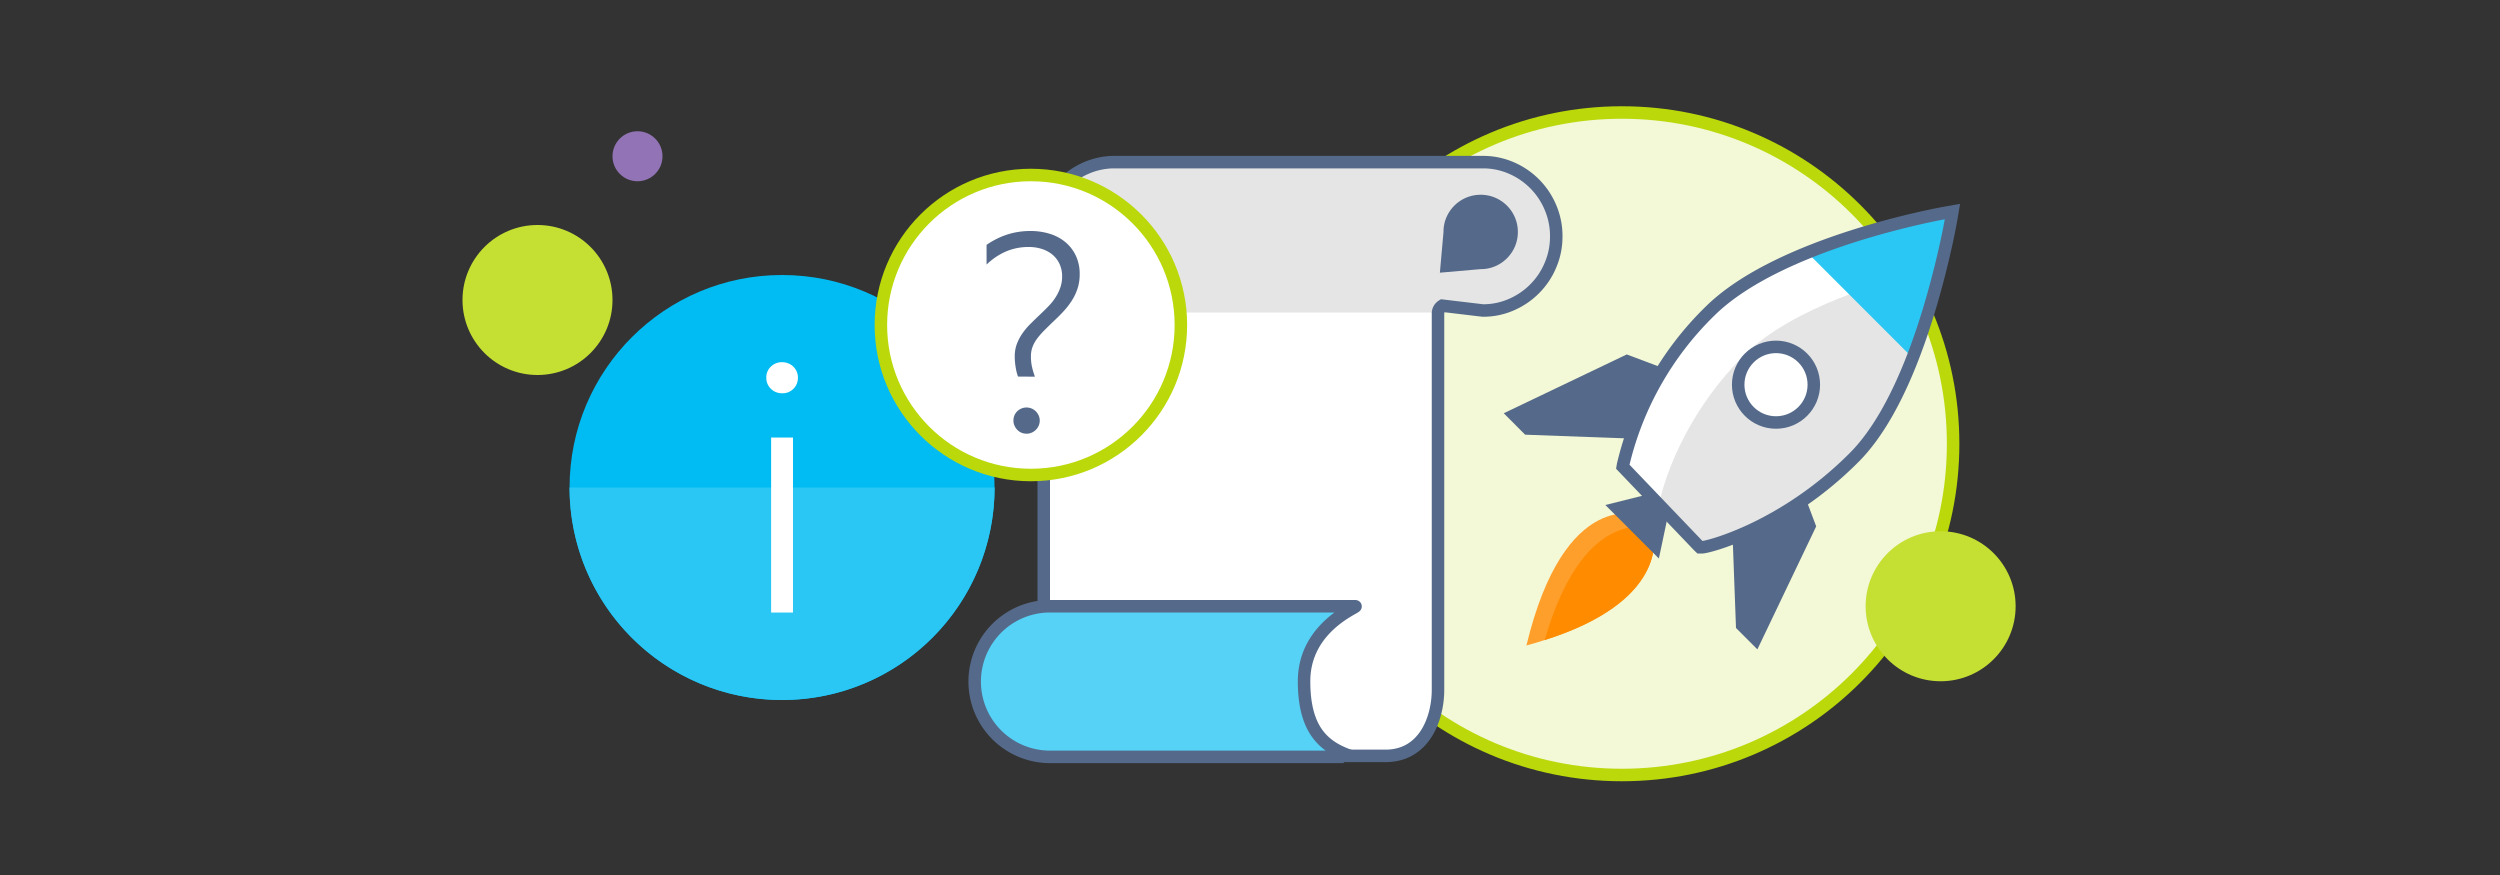 <svg xmlns="http://www.w3.org/2000/svg" viewBox="0 0 400 140">
  <rect x="0" y="0" width="400" height="140" fill="#333333" stroke="none"/>
  <defs>
    <style>
      .cls-1 {
        fill: #f3f8d6;
      }

      .cls-1, .cls-8 {
        stroke: #bad80a;
      }

      .cls-1, .cls-12, .cls-4, .cls-6, .cls-8 {
        stroke-miterlimit: 10;
        stroke-width: 2px;
      }

      .cls-12, .cls-2, .cls-8 {
        fill: #fff;
      }

      .cls-3 {
        fill: #e5e5e5;
      }

      .cls-4 {
        fill: none;
      }

      .cls-12, .cls-4, .cls-6 {
        stroke: #556a8a;
      }

      .cls-5 {
        fill: #556a8a;
      }

      .cls-6 {
        fill: #55d2f6;
      }

      .cls-7 {
        fill: #00bcf2;
      }

      .cls-9 {
        fill: #ff9f2b;
      }

      .cls-10 {
        fill: #ff8c00;
      }

      .cls-11 {
        fill: #2bc7f4;
      }

      .cls-13 {
        fill: #c6df33;
      }

      .cls-14 {
        fill: #9273b6;
      }
    </style>
  </defs>
  <title>nuget-tools-policies</title>
  <g id="ICONS">
    <g>
      <circle class="cls-1" cx="259.5" cy="71" r="53"/>
      <g>
        <path class="cls-2" d="M249.16,37.9a11.53,11.53,0,0,1-.93,4.62,11.7,11.7,0,0,1-2.53,3.77,11.93,11.93,0,0,1-3.77,2.55,11.21,11.21,0,0,1-4.6.94L230.84,49a1.46,1.46,0,0,0-.71,1.15v60.4c0,4.53-2.16,10.57-8.45,10.57h-12l-42.94-12.27v-71a23.47,23.47,0,0,1,.08-2.76,6.63,6.63,0,0,1,.47-1.87,11.9,11.9,0,0,1,6.31-6.33,11.46,11.46,0,0,1,4.6-.94h59.16a11.46,11.46,0,0,1,4.6.94,11.9,11.9,0,0,1,6.31,6.33A11.55,11.55,0,0,1,249.16,37.9Z"/>
        <path class="cls-3" d="M249.6,37.63a11.15,11.15,0,0,1-.93,4.53,11.52,11.52,0,0,1-2.52,3.69,11.74,11.74,0,0,1-3.75,2.49,11.41,11.41,0,0,1-4.57.91s-6.45-.36-6.45.38V50H167.6V36.62a15.66,15.66,0,0,1,.08-1.69,6.5,6.5,0,0,1,.47-1.83,10.68,10.68,0,0,1,1-1.79,11,11,0,0,1,1.55-1.91,3.41,3.41,0,0,1,.36-.31A11.84,11.84,0,0,1,179,26h58.84a11.77,11.77,0,0,1,10.84,7.09A11.15,11.15,0,0,1,249.6,37.63Z"/>
        <path class="cls-4" d="M249,37.82a11.55,11.55,0,0,1-.93,4.61,11.69,11.69,0,0,1-2.52,3.77,11.87,11.87,0,0,1-3.75,2.55,11.11,11.11,0,0,1-4.57.93l-6.45-.77a1.46,1.46,0,0,0-.7,1.15v60.32c0,4.52-2.15,10.56-8.41,10.56h-12L167,108.68V37.82a23.53,23.53,0,0,1,.08-2.76,6.64,6.64,0,0,1,.47-1.87,11.86,11.86,0,0,1,6.27-6.32,11.36,11.36,0,0,1,4.57-.93h58.84a11.36,11.36,0,0,1,4.57.93,11.86,11.86,0,0,1,6.27,6.32A11.57,11.57,0,0,1,249,37.82Z"/>
        <path class="cls-5" d="M236.91,43.06a5.76,5.76,0,0,0,2.32-.46,6,6,0,0,0,3.16-3.16,6,6,0,0,0,0-4.65,6,6,0,0,0-3.16-3.16,6,6,0,0,0-4.65,0,6,6,0,0,0-3.16,3.16,5.76,5.76,0,0,0-.46,2.32l-.58,6.52Z"/>
        <path class="cls-6" d="M216.17,121c-4.51-1.51-7.52-4.35-7.52-12,0-9,9.09-12,8.17-12H168a12,12,0,0,0,0,24.1h47"/>
      </g>
      <circle class="cls-7" cx="125.13" cy="78" r="34"/>
      <circle class="cls-8" cx="164.94" cy="52" r="24"/>
      <path class="cls-5" d="M162.88,60.25a7.84,7.84,0,0,1-.37-1.46,10.4,10.4,0,0,1-.15-1.79,5.61,5.61,0,0,1,.35-2,8,8,0,0,1,.92-1.72A11.41,11.41,0,0,1,165,51.69q.76-.75,1.57-1.52.66-.62,1.26-1.25a9,9,0,0,0,1.07-1.36,7.38,7.38,0,0,0,.75-1.55,5.37,5.37,0,0,0,.29-1.77,4.77,4.77,0,0,0-.41-2,4.26,4.26,0,0,0-1.12-1.48,5,5,0,0,0-1.69-.92,6.71,6.71,0,0,0-2.1-.32,9.16,9.16,0,0,0-3.65.71,10.49,10.49,0,0,0-3.12,2.1V39.18a12.65,12.65,0,0,1,3.35-1.67,12.05,12.05,0,0,1,3.68-.55,10.3,10.3,0,0,1,3.09.45,7.22,7.22,0,0,1,2.49,1.33,6.35,6.35,0,0,1,1.67,2.16,6.83,6.83,0,0,1,.62,3,7.2,7.2,0,0,1-.34,2.26,8.48,8.48,0,0,1-.9,1.91,12,12,0,0,1-1.26,1.65q-.7.77-1.45,1.47-.95.9-1.66,1.62a12,12,0,0,0-1.2,1.37,5.5,5.5,0,0,0-.74,1.34,4.32,4.32,0,0,0-.25,1.52,7.44,7.44,0,0,0,.21,1.83,12.39,12.39,0,0,0,.43,1.4Zm1.36,9.14a2.08,2.08,0,0,1-.79-.15,2,2,0,0,1-.66-.44,2.25,2.25,0,0,1-.46-.67,1.94,1.94,0,0,1-.18-.82,2.14,2.14,0,0,1,.16-.85,2,2,0,0,1,.45-.66,2.21,2.21,0,0,1,.67-.44,2,2,0,0,1,.8-.16,2.14,2.14,0,0,1,.8.15,2.1,2.1,0,0,1,.68.44,2.21,2.21,0,0,1,.47.67,2,2,0,0,1,.18.85,2,2,0,0,1-.18.82,2.2,2.2,0,0,1-.47.67,2.11,2.11,0,0,1-.68.44A2.16,2.16,0,0,1,164.25,69.4Z"/>
      <g>
        <g>
          <g>
            <path class="cls-9" d="M247.15,102.41c-.92.3-1.9.58-2.92.86,6.12-25.42,18.19-20.82,18.19-20.82l2,1.86.07.24C264.89,86.24,266.52,96.27,247.15,102.41Z"/>
            <path class="cls-10" d="M247.15,102.41c6-20.93,16.27-18.2,17.32-17.86C264.89,86.24,266.52,96.27,247.15,102.41Z"/>
            <polygon class="cls-5" points="265.42 89.36 256.86 80.8 263.7 79.09 266.91 82.31 265.42 89.36"/>
          </g>
          <polygon class="cls-5" points="267.12 70.4 244.02 69.55 240.6 66.12 260.28 56.71 268.5 59.8 267.12 70.4"/>
          <polygon class="cls-5" points="276.9 77.38 277.76 100.48 281.18 103.9 290.59 84.22 287.5 76 276.9 77.38"/>
          <g>
            <path class="cls-2" d="M272.29,87.57H272l-.2-.19L259.64,74.67l.05-.3a50.51,50.51,0,0,1,13.86-24.54c11.07-11,36.87-15.64,38-15.83l.84-.15-.14.84s-.45,2.69-1.38,6.6c-2.51,10.57-7,24.68-14.2,31.9C285.47,84.44,273.32,87.57,272.29,87.57Z"/>
            <path class="cls-3" d="M310.18,42.79c-2,8.6-6.49,23.51-14,31.1C285,85.11,272.85,87.45,272.22,87.57l-6.8-6.8s2.17-12.49,13.7-24C286.69,49.27,301.56,44.83,310.18,42.79Z"/>
            <path class="cls-11" d="M289.23,40.47l1.46-.54a126.76,126.76,0,0,1,20.4-5.5l1.38-.23-.23,1.38a126.76,126.76,0,0,1-5.5,20.4l-.54,1.46Z"/>
            <path class="cls-4" d="M272.29,87.57H272l-.2-.19L259.64,74.67l.05-.3a50.51,50.51,0,0,1,13.86-24.54c11.07-11,36.87-15.64,38-15.83l.84-.15-.14.84s-.45,2.69-1.38,6.6c-2.51,10.57-7,24.68-14.2,31.9C285.47,84.44,273.32,87.57,272.29,87.57Z"/>
          </g>
        </g>
        <circle class="cls-12" cx="284.16" cy="61.55" r="6.05"/>
      </g>
      <path class="cls-11" d="M159.13,78a34,34,0,0,1-68,0Z"/>
      <path class="cls-2" d="M125.1,62.92a2.43,2.43,0,0,1-1.75-.71,2.4,2.4,0,0,1-.74-1.8,2.32,2.32,0,0,1,.74-1.76,2.46,2.46,0,0,1,1.75-.7,2.74,2.74,0,0,1,1,.18,2.39,2.39,0,0,1,.81.51,2.51,2.51,0,0,1,.55.78,2.38,2.38,0,0,1,.21,1,2.57,2.57,0,0,1-.19,1,2.35,2.35,0,0,1-.55.81,2.63,2.63,0,0,1-.81.53A2.53,2.53,0,0,1,125.1,62.92ZM123.38,98V70h3.5V98Z"/>
      <circle class="cls-13" cx="86" cy="48" r="12"/>
      <circle class="cls-13" cx="310.5" cy="97" r="12"/>
      <circle class="cls-14" cx="102" cy="25" r="4"/>
    </g>
  </g>
</svg>
